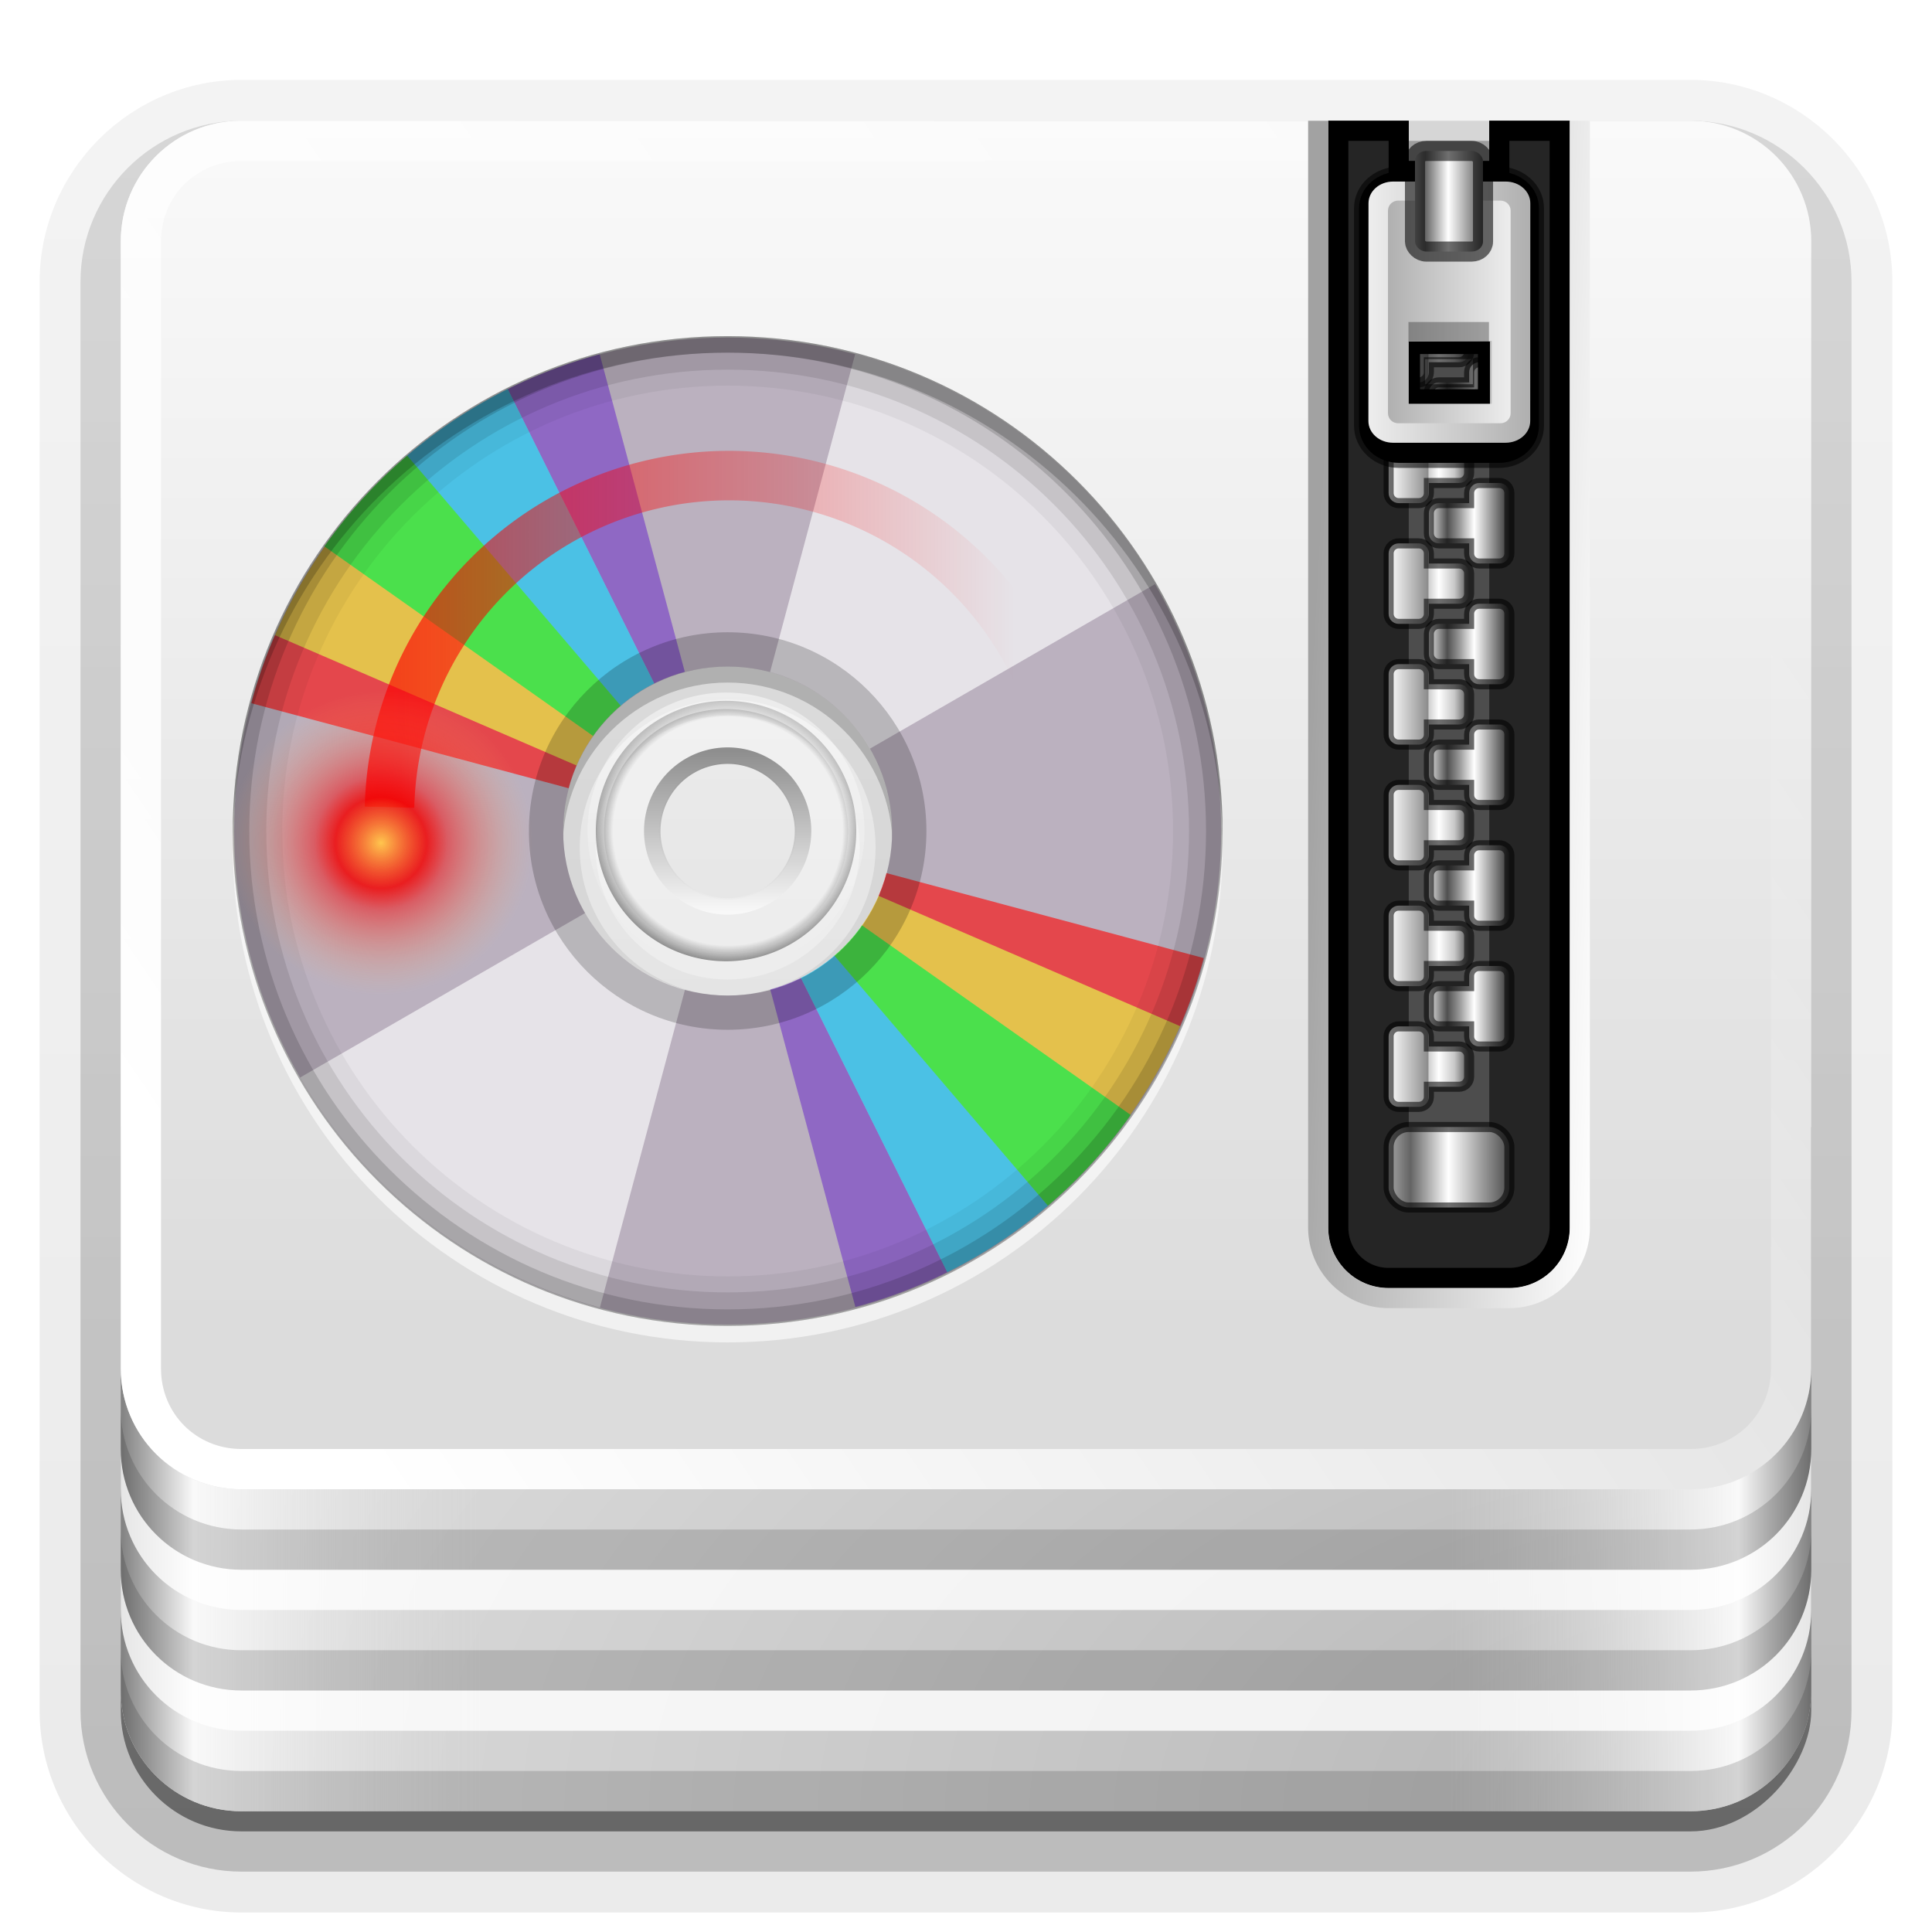 <svg height="96" width="96" xmlns="http://www.w3.org/2000/svg" xmlns:xlink="http://www.w3.org/1999/xlink"><linearGradient id="a"><stop offset="0" stop-color="#ededed"/><stop offset="1" stop-color="#b0b0b0"/></linearGradient><linearGradient id="b"><stop offset="0" stop-color="#b4b4b4"/><stop offset=".205" stop-color="#646464"/><stop offset=".496" stop-color="#fff"/><stop offset="1" stop-color="#3c3c3c"/></linearGradient><linearGradient id="c"><stop offset="0" stop-color="#818181"/><stop offset=".2" stop-color="#f9f9f9"/><stop offset="1" stop-color="#dcdcdc" stop-opacity="0"/></linearGradient><linearGradient id="d"><stop offset="0" stop-color="#fff"/><stop offset="1" stop-color="#fff" stop-opacity="0"/></linearGradient><linearGradient id="e" gradientUnits="userSpaceOnUse" x1="19.036" x2="87.5" xlink:href="#d" y1="74" y2="27.429"/><linearGradient id="f" gradientUnits="userSpaceOnUse" x1="6" x2="24" xlink:href="#c" y1="73" y2="73"/><linearGradient id="g" gradientTransform="matrix(-1 0 0 1 96 0)" gradientUnits="userSpaceOnUse" x1="6" x2="24" xlink:href="#c" y1="73" y2="73"/><linearGradient id="h" gradientUnits="userSpaceOnUse" x1="38.748" x2="38.748" y1="65.59" y2="5.833"><stop offset="0" stop-color="#dcdcdc"/><stop offset="1" stop-color="#fafafa"/></linearGradient><radialGradient id="i" cx="90" cy="90" gradientTransform="matrix(0 -1.085 2 0 -90 187.653)" gradientUnits="userSpaceOnUse" r="42"><stop offset="0" stop-color="#b4b4b4"/><stop offset="1" stop-color="#dcdcdc"/></radialGradient><clipPath id="j"><path d="m66 6v55c0 1.662 1.338 3 3 3h6c1.662 0 3-1.338 3-3v-55h-4v2h-4v-2z"/></clipPath><filter id="k" color-interpolation-filters="sRGB" height="1.073" width="1.332" x="-.166" y="-.037"><feGaussianBlur stdDeviation=".9"/></filter><linearGradient id="l" gradientUnits="userSpaceOnUse" x1="68.75" x2="75.25" xlink:href="#b" y1="58" y2="58"/><linearGradient id="m" gradientUnits="userSpaceOnUse" x1="69" x2="73" y1="53" y2="53"><stop offset="0" stop-color="#fff"/><stop offset=".49" stop-color="#8c8c8c"/><stop offset=".5" stop-color="#cfcfcf"/><stop offset=".623" stop-color="#fff"/><stop offset=".817" stop-color="#c8c8c8"/><stop offset="1" stop-color="#505050"/></linearGradient><linearGradient id="n" gradientUnits="userSpaceOnUse" x1="63.485" x2="79" y1="64.163" y2="65"><stop offset="0" stop-color="#a2a2a2"/><stop offset="1" stop-color="#fff"/></linearGradient><filter id="o" color-interpolation-filters="sRGB" height="1.191" width="1.324" x="-.162" y="-.095"><feGaussianBlur stdDeviation=".536"/></filter><linearGradient id="p" gradientTransform="matrix(-1 0 0 1 144.031 -2)" gradientUnits="userSpaceOnUse" x1="68.969" x2="75.062" xlink:href="#a" y1="17.5" y2="17.5"/><linearGradient id="q" gradientUnits="userSpaceOnUse" x1="68.029" x2="75.971" xlink:href="#a" y1="15.763" y2="15.763"/><linearGradient id="r" gradientTransform="matrix(1.126 0 0 1 -7.402 -49.5)" gradientUnits="userSpaceOnUse" x1="68.75" x2="72.251" xlink:href="#b" y1="59" y2="59"/><linearGradient id="s" gradientTransform="matrix(-1 0 0 1 144 -4)" gradientUnits="userSpaceOnUse" x1="69" x2="73" y1="54" y2="54"><stop offset="0" stop-color="#2f2f2f"/><stop offset=".437" stop-color="#fff"/><stop offset=".621" stop-color="#979797"/><stop offset=".772" stop-color="#505050"/><stop offset="1" stop-color="#e6e6e6"/></linearGradient><linearGradient id="t" gradientTransform="matrix(1.006 0 0 .994 100 0)" gradientUnits="userSpaceOnUse" x1="45.448" x2="45.448" y1="92.54" y2="7.017"><stop offset="0"/><stop offset="1" stop-opacity=".588"/></linearGradient><linearGradient id="u" gradientTransform="matrix(1.024 0 0 1.012 -1.143 -98.071)" gradientUnits="userSpaceOnUse" x1="32.251" x2="32.251" xlink:href="#t" y1="6.132" y2="90.239"/><linearGradient id="v" gradientTransform="translate(0 -97)" gradientUnits="userSpaceOnUse" x1="32.251" x2="32.251" xlink:href="#t" y1="6.132" y2="90.239"/><radialGradient id="w" cx="5.963" cy="10.958" gradientTransform="matrix(5.012 -.435 .435 5.012 -15.722 -10.445)" gradientUnits="userSpaceOnUse" r="1.502"><stop offset="0" stop-color="#ffc64e"/><stop offset=".3" stop-color="#f30000" stop-opacity=".831"/><stop offset=".438" stop-color="#fb0000" stop-opacity=".476"/><stop offset="1" stop-color="#ffb56f" stop-opacity="0"/></radialGradient><linearGradient id="x" gradientTransform="matrix(-3.208 -.075 .075 -3.208 70.686 76.609)" gradientUnits="userSpaceOnUse" x1="21.311" x2="6.59" y1="11.446" y2="11.789"><stop offset="0" stop-color="#fc0000"/><stop offset="1" stop-color="#fc0000" stop-opacity="0"/></linearGradient><clipPath id="y"><path d="m48 102c-19.882 0-36 16.118-36 36s16.118 36 36 36 36-16.118 36-36-16.118-36-36-36zm0 24c6.627 0 12 5.373 12 12s-5.373 12-12 12-12-5.373-12-12 5.373-12 12-12z"/></clipPath><filter id="z" color-interpolation-filters="sRGB" height="1.36" width="1.36" x="-.18" y="-.18"><feGaussianBlur stdDeviation="5.216"/></filter><clipPath id="A"><path d="m48 32c-19.882 0-36 16.118-36 36s16.118 36 36 36 36-16.118 36-36-16.118-36-36-36zm0 24c6.627 0 12 5.373 12 12s-5.373 12-12 12-12-5.373-12-12 5.373-12 12-12z"/></clipPath><filter id="B" color-interpolation-filters="sRGB" height="1.341" width="1.381" x="-.19" y="-.171"><feGaussianBlur stdDeviation="4.948"/></filter><radialGradient id="C" cx="59.894" cy="61.922" gradientTransform="matrix(0 .198 -.199 0 48.491 29.436)" gradientUnits="userSpaceOnUse" r="33.714"><stop offset="0" stop-opacity="0"/><stop offset=".85" stop-opacity="0"/><stop offset="1"/></radialGradient><linearGradient id="D" gradientTransform="matrix(0 .198 -.238 0 50.884 29.436)" gradientUnits="userSpaceOnUse" x1="26.18" x2="93.608" xlink:href="#d" y1="61.922" y2="61.922"/><linearGradient id="E" gradientTransform="matrix(0 .115 -.138 0 44.683 34.429)" gradientUnits="userSpaceOnUse" x1="25.22" x2="94.568" y1="61.922" y2="61.922"><stop offset="0" stop-color="#4d4d4d"/><stop offset="1" stop-color="#fff"/></linearGradient><g><g fill="url(#u)"><path d="m12-95.031c-5.511 0-10.031 4.52-10.031 10.031v71c0 5.511 4.52 10.031 10.031 10.031h72c5.511 0 10.031-4.52 10.031-10.031v-71c0-5.511-4.52-10.031-10.031-10.031z" opacity=".08" transform="scale(1 -1)"/><path d="m12-94.031c-4.972 0-9.031 4.06-9.031 9.031v71c0 4.972 4.06 9.031 9.031 9.031h72c4.972 0 9.031-4.06 9.031-9.031v-71c0-4.972-4.06-9.031-9.031-9.031z" opacity=".1" transform="scale(1 -1)"/><path d="m12-93c-4.409 0-8 3.591-8 8v71c0 4.409 3.591 8 8 8h72c4.409 0 8-3.591 8-8v-71c0-4.409-3.591-8-8-8z" opacity=".2" transform="scale(1 -1)"/><rect height="85" opacity=".3" rx="7" transform="scale(1 -1)" width="86" x="5" y="-92"/></g><rect fill="url(#v)" height="84" opacity=".45" rx="6" transform="scale(1 -1)" width="84" x="6" y="-91"/></g><g><path d="m12 6c-3.324 0-6 2.676-6 6v72c0 3.324 2.676 6 6 6h72c3.324 0 6-2.676 6-6v-72c0-3.324-2.676-6-6-6h-9v3h-6v-3z" fill="url(#i)"/><path d="m6 56v28c0 3.324 2.676 6 6 6h12v-34z" fill="url(#f)"/><path d="m90 56v28c0 3.324-2.676 6-6 6h-12v-34z" fill="url(#g)"/><path d="m6 82v2c0 3.324 2.676 6 6 6h72c3.324 0 6-2.676 6-6v-2c0 3.324-2.676 6-6 6h-72c-3.324 0-6-2.676-6-6z" opacity=".15"/><path d="m6 78v2c0 3.324 2.676 6 6 6h72c3.324 0 6-2.676 6-6v-2c0 3.324-2.676 6-6 6h-72c-3.324 0-6-2.676-6-6z" fill="#fff" opacity=".8"/><path d="m6 76v2c0 3.324 2.676 6 6 6h72c3.324 0 6-2.676 6-6v-2c0 3.324-2.676 6-6 6h-72c-3.324 0-6-2.676-6-6z" opacity=".15"/><path d="m6 72v2c0 3.324 2.676 6 6 6h72c3.324 0 6-2.676 6-6v-2c0 3.324-2.676 6-6 6h-72c-3.324 0-6-2.676-6-6z" fill="#fff" opacity=".8"/><path d="m6 70v2c0 3.324 2.676 6 6 6h72c3.324 0 6-2.676 6-6v-2c0 3.324-2.676 6-6 6h-72c-3.324 0-6-2.676-6-6z" opacity=".15"/><path d="m12 6c-3.324 0-6 2.676-6 6v56c0 3.324 2.676 6 6 6h72c3.324 0 6-2.676 6-6v-56c0-3.324-2.676-6-6-6h-9v3h-6v-3z" fill="url(#h)"/><path d="m12 6c-3.324 0-6 2.676-6 6v56c0 3.324 2.676 6 6 6h72c3.324 0 6-2.676 6-6v-56c0-3.324-2.676-6-6-6h-9v2h9c2.246 0 4 1.754 4 4v56c0 2.246-1.754 4-4 4h-72c-2.246 0-4-1.754-4-4v-56c0-2.246 1.754-4 4-4h57v-2z" fill="url(#e)"/></g><path d="m66 6v55c0 1.662 1.338 3 3 3h6c1.662 0 3-1.338 3-3v-55h-4v2h-4v-2z" fill="#252525"/><path d="m70 8h4v49h-4z" fill="#4d4d4d"/><rect fill="url(#l)" height="4" rx="1" stroke="#000" stroke-linecap="square" stroke-opacity=".564" stroke-width=".5" width="6" x="69" y="56"/><path d="m66 6v55c0 1.662 1.338 3 3 3h6c1.662 0 3-1.338 3-3v-55h-4v2h-4v-2z" style="fill:none;stroke:#000;stroke-width:2;stroke-linecap:square;clip-path:url(#j);filter:url(#k)"/><path id="F" d="m69.5 51c-.27 0-.5.218-.5.5v3c0 .282.23.5.5.5h1c.27 0 .5-.218.5-.5v-.5h1.5c.277 0 .5-.223.5-.5v-1c0-.277-.223-.5-.5-.5h-1.5v-.5c0-.282-.23-.5-.5-.5z" fill="url(#m)" stroke="#000" stroke-linecap="square" stroke-opacity=".564" stroke-width=".5"/><use id="G" height="96" transform="translate(0 -6)" width="96" xlink:href="#F"/><use id="H" height="96" transform="translate(0 -6)" width="96" xlink:href="#G"/><use id="I" height="96" transform="translate(0 -6)" width="96" xlink:href="#H"/><use id="J" height="96" transform="translate(0 -6)" width="96" xlink:href="#I"/><use id="K" height="96" transform="translate(0 -6)" width="96" xlink:href="#J"/><use id="L" height="96" transform="translate(0 -6)" width="96" xlink:href="#K"/><use height="96" transform="translate(0 -6)" width="96" xlink:href="#L"/><path id="M" d="m74.5 48c.27 0 .5.218.5.5v3c0 .282-.23.5-.5.5h-1c-.27 0-.5-.218-.5-.5v-.5h-1.5c-.277 0-.5-.223-.5-.5v-1c0-.277.223-.5.5-.5h1.5v-.5c0-.282.23-.5.5-.5z" fill="url(#s)" stroke="#000" stroke-linecap="square" stroke-opacity=".564" stroke-width=".5"/><use id="N" height="96" transform="translate(0 -6)" width="96" xlink:href="#M"/><use id="O" height="96" transform="translate(0 -6)" width="96" xlink:href="#N"/><use id="P" height="96" transform="translate(0 -6)" width="96" xlink:href="#O"/><use id="Q" height="96" transform="translate(0 -6)" width="96" xlink:href="#P"/><use id="R" height="96" transform="translate(0 -6)" width="96" xlink:href="#Q"/><use height="96" transform="translate(0 -6)" width="96" xlink:href="#R"/><path d="m65 6v55c0 2.202 1.798 4 4 4h6c2.202 0 4-1.798 4-4v-55h-1v55c0 1.662-1.338 3-3 3h-6c-1.662 0-3-1.338-3-3v-55z" fill="url(#n)"/><path d="m69.5 10.531c-1.028 0-1.969.765-1.969 1.812v10.812c-0 1.047.918 1.844 1.969 1.844h5c1.051 0 1.969-.796 1.969-1.844v-10.812c-0-1.047-.941-1.812-1.969-1.812zm1.062 9.062h2.875v1.75h-2.875z" filter="url(#o)" stroke="#000" stroke-linecap="square" stroke-opacity=".564" stroke-width=".5" transform="translate(0 -2)"/><path d="m69.229 9.021c-.687 0-1.229.482-1.229 1.082l-.005 10.815c0.0.599.542 1.082 1.229 1.082h5.583c.687 0 1.229-.482 1.229-1.082l.005-10.815c0-.599-.542-1.082-1.229-1.082h-5.583zm.704 7.95h4.101v3.118h-4.101z" fill="url(#q)"/><path d="m74.562 9.969c.277 0 .5.223.5.5v10.062c0 .277-.223.5-.5.5h-5.094c-.277 0-.5-.223-.5-.5v-10.062c0-.277.223-.5.5-.5zm-.438 6.969h-4.125v3.125h4.125z" fill="url(#p)"/><rect fill="url(#r)" height="5" rx=".563" ry=".5" stroke="#000" stroke-linecap="square" stroke-opacity=".564" width="3.379" x="70.311" y="7.5"/><path d="m69.985 16h4v1h-4z" opacity=".3"/><path d="m36.157 27.359c-8.136 0-14.754 6.618-14.754 14.754 0 8.136 6.618 14.754 14.754 14.754 8.136 0 14.754-6.618 14.754-14.754 0-8.136-6.618-14.754-14.754-14.754zm0 8.197c3.636 0 6.557 2.921 6.557 6.557 0 3.636-2.921 6.557-6.557 6.557-3.636 0-6.557-2.921-6.557-6.557 0-3.636 2.921-6.557 6.557-6.557z" opacity=".05"/><path d="m36.157 28.998c-7.243 0-13.115 5.872-13.115 13.115 0 7.243 5.872 13.115 13.115 13.115 7.243 0 13.115-5.872 13.115-13.115 0-7.243-5.872-13.115-13.115-13.115zm0 4.918c4.527 0 8.197 3.67 8.197 8.197 0 4.527-3.67 8.197-8.197 8.197-4.527 0-8.197-3.67-8.197-8.197 0-4.527 3.67-8.197 8.197-8.197z" opacity=".3"/><path d="m36.157 28.153c-7.703 0-13.96 6.257-13.96 13.96 0 7.703 6.257 13.96 13.96 13.96 7.703 0 13.96-6.257 13.96-13.96 0-7.703-6.257-13.96-13.96-13.96zm0 6.609c4.067 0 7.351 3.284 7.351 7.351 0 4.067-3.284 7.351-7.351 7.351-4.067 0-7.351-3.284-7.351-7.351 0-4.067 3.284-7.351 7.351-7.351z" opacity=".1"/><path d="m36.157 16.773c-13.543 0-24.521 10.978-24.521 24.521 0 13.543 10.978 24.521 24.521 24.521 13.543 0 24.521-10.978 24.521-24.521 0-13.543-10.978-24.521-24.521-24.521zm0 16.347c4.514 0 8.174 3.659 8.174 8.174 0 4.514-3.659 8.174-8.174 8.174-4.514 0-8.174-3.659-8.174-8.174 0-4.514 3.659-8.174 8.174-8.174z" fill="#bbb1bf"/><path d="m36.157 33.12c-4.514 0-8.174 3.659-8.174 8.174 0 4.514 3.659 8.174 8.174 8.174 4.514 0 8.174-3.659 8.174-8.174 0-4.514-3.659-8.174-8.174-8.174zm0 4.768c1.881 0 3.406 1.525 3.406 3.406 0 1.881-1.525 3.406-3.406 3.406-1.881 0-3.406-1.525-3.406-3.406 0-1.881 1.525-3.406 3.406-3.406z" fill="#fff" opacity=".3"/><path d="m36.157 45.04a3.746 3.746 0 1 1 0-7.492 3.746 3.746 0 0 1 0 7.492z" fill="none" opacity=".6" stroke="url(#E)" stroke-linecap="round" stroke-width=".82"/><path d="m36.157 47.764a6.471 6.471 0 1 1 0-12.941 6.471 6.471 0 0 1 0 12.941z" style="opacity:.5;fill-rule:evenodd;stroke-width:.82;stroke-linecap:round;fill:url(#C);stroke:url(#D)"/><path clip-path="url(#A)" d="m57.312 33.219-9.312 34.781 31.188-18c-4.774-8.269-12.653-14.31-21.875-16.781zm-9.312 34.781-31.188 18c4.774 8.269 12.653 14.31 21.875 16.781z" fill="#fff" filter="url(#B)" opacity=".8" transform="matrix(.681 0 0 .681 3.463 -5.024)"/><g clip-path="url(#y)" filter="url(#z)" opacity=".6" transform="matrix(.681 0 0 .681 3.463 -52.703)"><path d="m60.947 57.784a20.708 18.814 0 0 1 -2.615 2.906l-14.643-13.304z" fill="#7137c8" transform="matrix(1.506 .869 -.957 1.657 27.56 21.5)"/><path d="m60.779 58.011a20.708 18.814 0 0 1 -3.384 3.479l-13.706-14.103z" fill="#0cf" transform="matrix(1.679 .45 -.495 1.848 -1.896 30.76)"/><path d="m62.724 54.796a20.708 18.814 0 0 1 -2.26 3.622l-16.775-11.031z" fill="#fc0" transform="matrix(1.738 0 -0 1.913 -27.951 47.328)"/><path d="m61.623 56.793a20.708 18.814 0 0 1 -1.699 2.273l-16.235-11.68z" fill="#f00" transform="matrix(1.679 -.45 .495 1.848 -48.831 70.075)"/><path d="m63.123 53.883a20.708 18.814 0 0 1 -2.37 4.162l-17.064-10.659z" fill="#0f0" transform="matrix(1.679 .45 -.495 1.848 -1.896 30.76)"/><path d="m60.947 57.784a20.708 18.814 0 0 1 -2.615 2.906l-14.643-13.304z" fill="#7137c8" transform="matrix(-1.506 -.869 .957 -1.657 68.44 254.5)"/><path d="m60.779 58.011a20.708 18.814 0 0 1 -3.384 3.479l-13.706-14.103z" fill="#0cf" transform="matrix(-1.679 -.45 .495 -1.848 97.896 245.24)"/><path d="m62.724 54.796a20.708 18.814 0 0 1 -2.26 3.622l-16.775-11.031z" fill="#fc0" transform="matrix(-1.738 0 0 -1.913 123.951 228.672)"/><path d="m61.623 56.793a20.708 18.814 0 0 1 -1.699 2.273l-16.235-11.68z" fill="#f00" transform="matrix(-1.679 .45 -.495 -1.848 144.831 205.925)"/><path d="m63.123 53.883a20.708 18.814 0 0 1 -2.37 4.162l-17.064-10.659z" fill="#0f0" transform="matrix(-1.679 -.45 .495 -1.848 97.896 245.24)"/></g><path d="m36.157 31.417c-5.455 0-9.876 4.422-9.876 9.876 0 5.455 4.422 9.876 9.876 9.876 5.455 0 9.876-4.422 9.876-9.876 0-5.455-4.422-9.876-9.876-9.876zm0 1.703c4.514 0 8.174 3.659 8.174 8.174 0 4.514-3.659 8.174-8.174 8.174-4.514 0-8.174-3.659-8.174-8.174 0-4.514 3.659-8.174 8.174-8.174z" opacity=".2"/><path d="m11.567 41.703c-.003.138 0 .271 0 .41 0 13.581 11.009 24.59 24.59 24.59 13.581 0 24.59-11.009 24.59-24.59 0-.139.003-.272 0-.41-.221 13.389-11.148 24.18-24.59 24.18-13.442 0-24.369-10.791-24.59-24.18z" fill="#fff" opacity=".6"/><path d="m36.157 16.703c-13.581 0-24.59 11.009-24.59 24.59 0 13.581 11.009 24.59 24.59 24.59 13.581 0 24.59-11.009 24.59-24.59 0-13.581-11.009-24.59-24.59-24.59zm0 2.459c12.223 0 22.131 9.908 22.131 22.131 0 12.223-9.908 22.131-22.131 22.131-12.223 0-22.131-9.908-22.131-22.131 0-12.223 9.908-22.131 22.131-22.131z" opacity=".05"/><path d="m36.157 16.703c-13.581 0-24.59 11.009-24.59 24.59 0 13.581 11.009 24.59 24.59 24.59 13.581 0 24.59-11.009 24.59-24.59 0-13.581-11.009-24.59-24.59-24.59zm0 1.665c12.68 0 22.925 10.245 22.925 22.925 0 12.68-10.245 22.925-22.925 22.925-12.68 0-22.925-10.245-22.925-22.925 0-12.68 10.245-22.925 22.925-22.925z" opacity=".1"/><path d="m36.157 16.703c-13.581 0-24.59 11.009-24.59 24.59 0 13.581 11.009 24.59 24.59 24.59 13.581 0 24.59-11.009 24.59-24.59 0-13.581-11.009-24.59-24.59-24.59zm0 .82c13.128 0 23.77 10.642 23.77 23.77 0 13.128-10.642 23.77-23.77 23.77-13.128 0-23.77-10.642-23.77-23.77 0-13.128 10.642-23.77 23.77-23.77z" opacity=".15"/><path d="m36.157 16.703c-13.581 0-24.59 11.009-24.59 24.59 0 .139-.003.272 0 .41.221-13.389 11.148-24.18 24.59-24.18 13.442 0 24.369 10.791 24.59 24.18.003-.138 0-.271 0-.41 0-13.581-11.009-24.59-24.59-24.59z" opacity=".2"/><path d="m19.356 40.111a16.871 16.871 0 0 1 32.119-6.818" fill="none" stroke="url(#x)" stroke-linejoin="round" stroke-width="2.459"/><path d="m26.455 41.229a7.555 7.555 0 0 1 -15.054 1.306 7.555 7.555 0 1 1 15.054-1.306z" fill="url(#w)"/></svg>